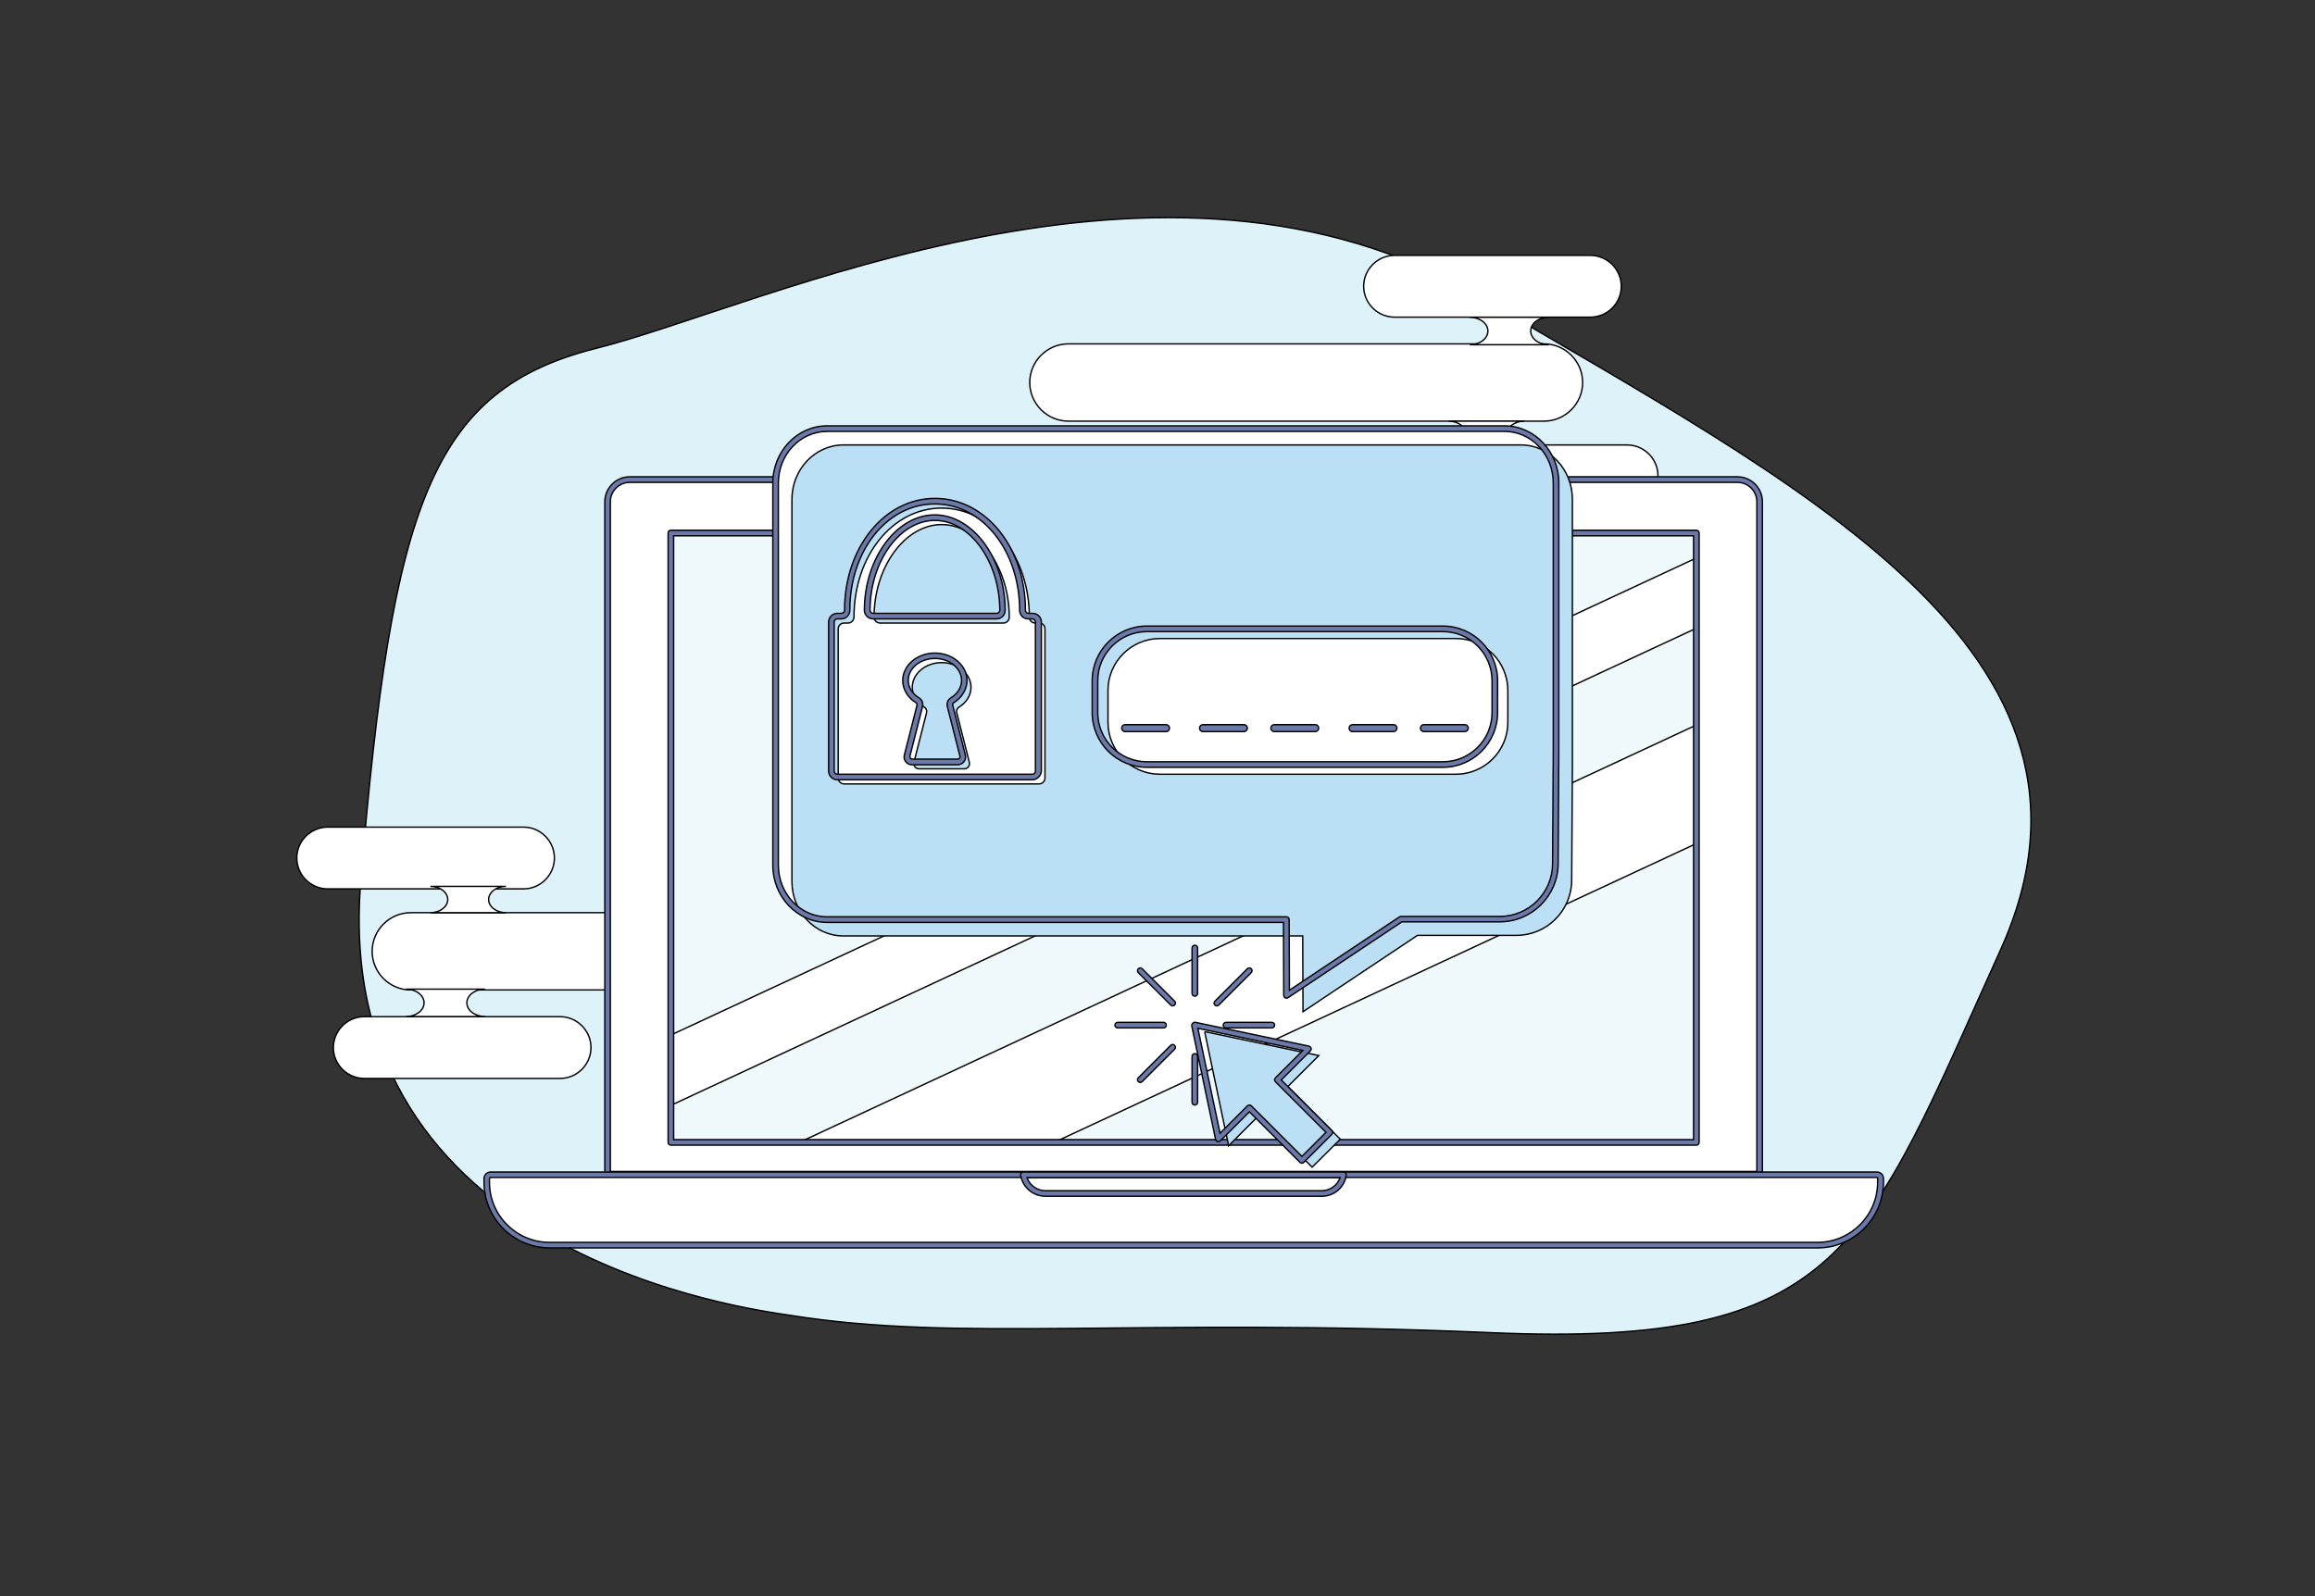 <svg width="580" height="400" xmlns="http://www.w3.org/2000/svg" xmlns:xlink="http://www.w3.org/1999/xlink">
 <rect width="100%" height="100%" fill="#333333" stroke="none"/>
 <!-- Created with Method Draw - http://github.com/duopixel/Method-Draw/ -->

 <g>
  <title>background</title>
  <rect fill="none" id="canvas_background" height="402" width="582" y="-1" x="-1"/>
  <g display="none" overflow="visible" y="0" x="0" height="100%" width="100%" id="canvasGrid">
   <rect fill="url(#gridpattern)" stroke-width="0" y="0" x="0" height="100%" width="100%"/>
  </g>
 </g>
 <g>
  <title>Layer 1</title>
  <g stroke="null" id="svg_137">
   <g stroke="null" transform="matrix(0.347,0,0,0.347,-10405.871,-7192.531) " id="svg_48"/>
   <g stroke="null" transform="matrix(0.347,0,0,0.347,-10405.871,-7192.531) " id="svg_47"/>
   <g stroke="null" transform="matrix(0.347,0,0,0.347,-10405.871,-7192.531) " id="svg_34">
    <g stroke="null" id="svg_50">
     <path stroke="null" id="svg_51" d="m30558.691,21677.707c-25.5,-4.1 -332.7,-41.1 -310.1,-313.8c22.6,-272.7 51,-354.7 170.4,-384.7c119.4,-30 409.7,-172 637.5,-37s473.6,256 376,471.6c-97.5,215.5 -113.5,287.4 -368,276.4s-384.2,7 -505.8,-12.5z" fill="#DEF3F9"/>
    </g>
    <g stroke="null" id="svg_41">
     <g stroke="null" id="svg_46">
      <path stroke="null" id="svg_52" d="m31102.891,21031.907l-343.4,0c-15.3,0 -27.9,-12.6 -27.9,-27.9l0,0c0,-15.4 12.6,-27.9 27.9,-27.9l343.4,0c15.4,0 27.9,12.6 27.9,27.9l0,0c0,15.3 -12.6,27.9 -27.9,27.9z" fill="#FFFFFF"/>
     </g>
     <g stroke="null" id="svg_45">
      <path stroke="null" id="svg_53" d="m31136.391,20956.807l-141.4,0c-12.2,0 -22.3,-10 -22.3,-22.3l0,0c0,-12.2 10,-22.3 22.3,-22.3l141.4,0c12.2,0 22.3,10 22.3,22.3l0,0c0,12.3 -10,22.3 -22.3,22.3z" fill="#FFFFFF"/>
     </g>
     <g stroke="null" id="svg_44">
      <path stroke="null" id="svg_54" d="m31162.891,21093.707l-141.4,0c-12.2,0 -22.3,-10 -22.3,-22.3l0,0c0,-12.2 10,-22.3 22.3,-22.3l141.4,0c12.2,0 22.3,10 22.3,22.3l0,0c0,12.2 -10.1,22.3 -22.3,22.3z" fill="#FFFFFF"/>
     </g>
     <g stroke="null" id="svg_43">
      <path stroke="null" id="svg_55" d="m31088.591,21050.907c-6.9,0 -12.5,-4.3 -12.5,-9.5s5.6,-9.5 12.5,-9.5l-54.5,0c6.9,0 12.5,4.3 12.5,9.5s-5.6,9.5 -12.5,9.5l54.5,0z" fill="#FFFFFF"/>
     </g>
     <g stroke="null" id="svg_42">
      <path stroke="null" id="svg_56" d="m31106.291,20976.707c-7.2,0 -13,-4.5 -13,-9.9c0,-5.5 5.8,-9.9 13,-9.9l-56.9,0c7.2,0 13,4.5 13,9.9c0,5.5 -5.8,9.9 -13,9.9l56.9,0z" fill="#FFFFFF"/>
     </g>
    </g>
    <g stroke="null" id="svg_35">
     <g stroke="null" id="svg_40">
      <path stroke="null" id="svg_57" d="m30284.691,21386.907l343.4,0c15.4,0 27.9,12.6 27.9,27.9l0,0c0,15.3 -12.6,27.9 -27.9,27.9l-343.4,0c-15.4,0 -27.9,-12.6 -27.9,-27.9l0,0c0,-15.3 12.5,-27.9 27.9,-27.9z" fill="#FFFFFF"/>
     </g>
     <g stroke="null" id="svg_39">
      <path stroke="null" id="svg_58" d="m30251.091,21462.007l141.4,0c12.2,0 22.3,10 22.3,22.3l0,0c0,12.2 -10,22.3 -22.3,22.3l-141.4,0c-12.2,0 -22.3,-10 -22.3,-22.3l0,0c0.1,-12.3 10.1,-22.3 22.3,-22.3z" fill="#FFFFFF"/>
     </g>
     <g stroke="null" id="svg_38">
      <path stroke="null" id="svg_59" d="m30224.691,21325.107l141.4,0c12.2,0 22.3,10 22.3,22.3l0,0c0,12.2 -10,22.3 -22.3,22.3l-141.4,0c-12.2,0 -22.3,-10 -22.3,-22.3l0,0c0,-12.2 10,-22.3 22.3,-22.3z" fill="#FFFFFF"/>
     </g>
     <g stroke="null" id="svg_37">
      <path stroke="null" id="svg_60" d="m30298.891,21367.907c6.9,0 12.5,4.3 12.5,9.5s-5.6,9.5 -12.5,9.5l54.5,0c-6.9,0 -12.5,-4.3 -12.5,-9.5s5.6,-9.5 12.5,-9.5l-54.5,0z" fill="#FFFFFF"/>
     </g>
     <g stroke="null" id="svg_36">
      <path stroke="null" id="svg_61" d="m30281.291,21442.107c7.2,0 13,4.5 13,9.9s-5.8,9.9 -13,9.9l56.9,0c-7.2,0 -13,-4.5 -13,-9.9s5.8,-9.9 13,-9.9l-56.9,0z" fill="#FFFFFF"/>
     </g>
    </g>
   </g>
   <g stroke="null" transform="matrix(0.347,0,0,0.347,-10405.871,-7192.531) " id="svg_26">
    <g stroke="null" id="svg_62">
     <g stroke="null" id="svg_33">
      <path stroke="null" id="svg_63" d="m31258.591,21575.807l0,-485.7c0,-8.8 -7.2,-16 -16,-16l-799.8,0c-8.8,0 -16,7.2 -16,16l0,485.7l831.8,0z" fill="#FFFFFF"/>
      <path stroke="null" id="svg_64" d="m31258.591,21577.807l-831.8,0c-1.1,0 -2,-0.9 -2,-2l0,-485.7c0,-9.9 8.1,-18 18,-18l799.8,0c9.9,0 18,8.1 18,18l0,485.7c0,1.1 -0.9,2 -2,2zm-829.8,-4l827.8,0l0,-483.7c0,-7.7 -6.3,-14 -14,-14l-799.8,0c-7.7,0 -14,6.3 -14,14l0,483.7z" fill="#6A79A8"/>
     </g>
     <g stroke="null" id="svg_32">
      <path stroke="null" id="svg_65" d="m31300.391,21627.007l-915.4,0c-25.1,0 -45.4,-20.4 -45.4,-45.4l0,-2.7c0,-1.5 1.2,-2.7 2.7,-2.7l1001,0c1.5,0 2.7,1.2 2.7,2.7l0,2.7c-0.1,25 -20.5,45.4 -45.6,45.4z" fill="#FFFFFF"/>
      <path stroke="null" id="svg_66" d="m31300.391,21629.007l-915.4,0c-26.2,0 -47.4,-21.3 -47.4,-47.4l0,-2.7c0,-2.6 2.1,-4.7 4.7,-4.7l1001,0c2.6,0 4.7,2.1 4.7,4.7l0,2.7c-0.1,26.1 -21.4,47.4 -47.6,47.4zm-958.2,-50.8c-0.4,0 -0.7,0.3 -0.7,0.7l0,2.7c0,24 19.5,43.4 43.4,43.4l915.4,0c24,0 43.5,-19.5 43.5,-43.5l0,-2.7c0,-0.4 -0.3,-0.7 -0.7,-0.7l-1000.9,0l0,0.1z" fill="#6A79A8"/>
     </g>
     <g stroke="null" id="svg_31">
      <path stroke="null" id="svg_67" d="m30942.391,21591.707l-199.4,0c-8.9,0 -16.5,-6.4 -18,-15.2c-0.1,-0.6 0.1,-1.2 0.4,-1.6c0.4,-0.4 0.9,-0.7 1.5,-0.7l231.3,0c0.6,0 1.1,0.3 1.5,0.7c0.4,0.4 0.5,1 0.4,1.6c-1.2,8.8 -8.8,15.2 -17.7,15.2zm-212.8,-13.5c1.9,5.6 7.3,9.5 13.4,9.5l199.3,0c6.2,0 11.5,-3.9 13.4,-9.5l-226.1,0z" fill="#6A79A8"/>
     </g>
     <g stroke="null" id="svg_68">
      <defs stroke="null" transform="translate(25.931,66.267) translate(-1148.588,-814) translate(31269.648,0) translate(0,21579.34) ">
       <rect stroke="null" height="440.1" width="740.4" y="281.1" x="325.5" id="svg_30"/>
      </defs>
      <use stroke="null" x="30146.991" y="20831.607" id="svg_69" fill="#F0F9FC" xlink:href="#svg_30"/>
      <clipPath stroke="null" transform="translate(25.931,66.267) translate(-1148.588,-814) translate(31269.648,0) translate(0,21579.34) " id="svg_29">
       <use stroke="null" x="30146.991" y="20831.607" id="svg_70" xlink:href="#svg_30"/>
      </clipPath>
      <g stroke="null" id="svg_71" clip-path="url(#svg_29)">
       <path stroke="null" id="svg_72" d="m30161.991,21544.507l1069.1,-497.6l-109.1,-50.7l-926.5,431.1c-7.5,40 -24.3,77.7 -33.5,117.2z" fill="#FFFFFF"/>
      </g>
      <g stroke="null" id="svg_73" clip-path="url(#svg_29)">
       <polygon stroke="null" id="svg_74" points="30223.792,21641.806 30169.19,21616.408 31316.091,21082.707 31370.69,21108.007 " fill="#FFFFFF"/>
      </g>
      <g stroke="null" id="svg_75" clip-path="url(#svg_29)">
       <polygon stroke="null" id="svg_76" points="30390.792,21719.607 30298.792,21676.806 31445.69,21143.007 31537.69,21185.806 " fill="#FFFFFF"/>
      </g>
     </g>
     <g stroke="null" id="svg_28">
      <path stroke="null" id="svg_77" d="m31212.891,21554.807l-740.4,0c-1.1,0 -2,-0.9 -2,-2l0,-440.1c0,-1.1 0.9,-2 2,-2l740.4,0c1.1,0 2,0.9 2,2l0,440.1c0,1.1 -0.9,2 -2,2zm-738.4,-4l736.4,0l0,-436.1l-736.4,0l0,436.1z" fill="#6A79A8"/>
     </g>
    </g>
    <g stroke="null" id="svg_78">
     <g stroke="null" id="svg_79">
      <g stroke="null" id="svg_80">
       <path stroke="null" id="svg_81" d="m30548.091,21076.607l0,276c0,21.7 16.6,39.3 37.2,39.3c68.4,0 130.9,0 199.3,0c90.6,0 41.7,0 132.3,0l0.1,54.7l82.6,-55.1l71.3,0c22.1,0 40,-17.8 40.1,-39.9c0.2,-33.4 0.5,-76.3 0.5,-81.1c0,-24.9 0,-169 0,-193.9c0,-21.7 -16.6,-39.3 -37.2,-39.3l-489,0c-20.5,0 -37.2,17.6 -37.2,39.3z" fill="#FFFFFF"/>
      </g>
      <g stroke="null" id="svg_82">
       <path stroke="null" id="svg_83" d="m30559.891,21088.407l0,276c0,21.7 16.6,39.3 37.2,39.3c68.4,0 130.9,0 199.3,0c90.6,0 41.7,0 132.3,0l0.2,54.7l82.6,-55.1l71.3,0c22.1,0 40,-17.8 40.1,-39.9c0.2,-33.4 0.5,-76.3 0.5,-81.1c0,-24.9 0,-169 0,-193.9c0,-21.7 -16.6,-39.3 -37.2,-39.3l-489.1,0c-20.5,0 -37.2,17.6 -37.2,39.3z" fill="#BBDFF5"/>
      </g>
      <g stroke="null" id="svg_84">
       <path stroke="null" id="svg_85" d="m30916.991,21448.607c-0.3,0 -0.6,-0.1 -0.9,-0.2c-0.6,-0.3 -1.1,-1 -1.1,-1.8l-0.2,-52.7l-329.5,0c-21.6,0 -39.2,-18.5 -39.2,-41.3l0,-276c0,-22.8 17.6,-41.3 39.2,-41.3l489.1,0c21.6,0 39.2,18.5 39.2,41.3l0,193.9c0,5.1 -0.3,53 -0.5,81.1c-0.1,23.1 -19,41.9 -42.1,41.9l-70.7,0l-82.1,54.7c-0.4,0.3 -0.8,0.4 -1.2,0.4zm-331.7,-409.3c-19.4,0 -35.2,16.7 -35.2,37.3l0,276c0,20.6 15.8,37.3 35.2,37.3l331.6,0c1.1,0 2,0.9 2,2l0.2,51l79.5,-53c0.3,-0.2 0.7,-0.3 1.1,-0.3l71.3,0c20.9,0 38,-17 38.1,-37.9c0.2,-28.1 0.5,-76 0.5,-81.1l0,-194c0,-20.6 -15.8,-37.3 -35.2,-37.3l-489.1,0z" fill="#6A79A8"/>
      </g>
     </g>
     <g stroke="null" id="svg_86">
      <g stroke="null" id="svg_87">
       <path stroke="null" id="svg_88" d="m30735.491,21177.707c-2.3,0 -4.2,-1.9 -4.2,-4.3c0,0 0,0 0,0c0,-44.1 -27.8,-78.7 -63.3,-78.7c-35.5,0 -63.3,34.6 -63.3,78.7c0,0 0,0 0,0c0,2.3 -1.9,4.3 -4.2,4.3l-2.9,0c-2.4,0 -4.3,1.9 -4.3,4.3l0,107.6c0,2.4 1.9,4.3 4.3,4.3l140.7,0c2.4,0 4.3,-1.9 4.3,-4.3l0,-107.7c0,-2.4 -1.9,-4.3 -4.3,-4.3l-2.8,0l0,0.1zm-51.1,105.3l-32.7,0c-2.5,0 -4.3,-2.3 -3.7,-4.7l9.1,-35.8c0.4,-1.6 -0.3,-3.3 -1.7,-4.1c-5.2,-3.2 -8.6,-8.4 -8.6,-14.3c0,-9.8 9.5,-17.8 21.2,-17.8c11.7,0 21.2,8 21.2,17.8c0,5.9 -3.4,11.1 -8.6,14.3c-1.4,0.9 -2.1,2.5 -1.7,4.1l9.1,35.8c0.6,2.4 -1.2,4.7 -3.6,4.7zm28.2,-105.3l-89.1,0c-2.3,0 -4.3,-1.9 -4.3,-4.2c0,0 0,-0.1 0,-0.1c0,-36.2 22.4,-66.8 48.8,-66.8c26.5,0 48.8,30.6 48.8,66.8c0,0 0,0.1 0,0.1c0,2.3 -1.9,4.2 -4.2,4.2z" fill="#FFFFFF"/>
      </g>
      <g stroke="null" id="svg_89">
       <path stroke="null" id="svg_90" d="m30733.391,21290.907l-140.7,0c-3.5,0 -6.3,-2.8 -6.3,-6.3l0,-107.6c0,-3.5 2.8,-6.3 6.3,-6.3l2.9,0c0.6,0 1.1,-0.2 1.6,-0.6c0.4,-0.4 0.7,-1 0.7,-1.6c0,-45.3 28.7,-80.8 65.3,-80.8c36.6,0 65.3,35.5 65.3,80.7c0,0.7 0.2,1.2 0.7,1.7c0.4,0.4 1,0.6 1.6,0.6l2.9,0c3.5,0 6.3,2.8 6.3,6.3l0,107.6c-0.3,3.5 -3.1,6.3 -6.6,6.3zm-140.7,-116.2c-1.2,0 -2.3,1 -2.3,2.3l0,107.6c0,1.2 1,2.3 2.3,2.3l140.7,0c1.2,0 2.3,-1 2.3,-2.3l0,-107.6c0,-1.2 -1,-2.3 -2.3,-2.3l-2.9,0c-1.7,0 -3.2,-0.6 -4.4,-1.8c-1.2,-1.2 -1.8,-2.8 -1.8,-4.4c0,-43.1 -26.9,-76.8 -61.3,-76.8c-34.4,0 -61.3,33.7 -61.3,76.7c0,1.7 -0.6,3.3 -1.8,4.5c-1.2,1.2 -2.7,1.8 -4.4,1.8l-2.8,0zm86.7,105.4l-32.7,0c-1.8,0 -3.5,-0.8 -4.6,-2.2c-1.1,-1.4 -1.5,-3.2 -1,-5l9.1,-35.8c0.2,-0.7 -0.1,-1.5 -0.8,-1.9c-6,-3.7 -9.5,-9.7 -9.5,-16c0,-10.9 10.4,-19.8 23.2,-19.8s23.2,8.9 23.2,19.8c0,6.3 -3.6,12.3 -9.5,16c-0.7,0.4 -1,1.2 -0.8,1.9l9.1,35.8c0.4,1.7 0.1,3.5 -1,5c-1.2,1.4 -2.9,2.2 -4.7,2.2zm-16.3,-76.8c-10.6,0 -19.2,7.1 -19.2,15.8c0,5 2.8,9.6 7.7,12.6c2.2,1.3 3.2,3.9 2.6,6.3l-9.1,35.8c-0.1,0.5 0,1.1 0.3,1.5c0.3,0.4 0.8,0.7 1.4,0.7l32.7,0c0.5,0 1.1,-0.2 1.4,-0.7c0.3,-0.4 0.5,-1 0.3,-1.5l-9.1,-35.8c-0.6,-2.4 0.4,-5 2.6,-6.3c4.9,-3 7.7,-7.6 7.7,-12.6c-0.1,-8.7 -8.7,-15.8 -19.3,-15.8zm44.5,-28.6l-89.1,0c-3.4,0 -6.3,-2.8 -6.3,-6.2c0,-37.4 23.3,-68.9 50.8,-68.9c27.5,0 50.8,31.5 50.8,68.8c0.1,3.6 -2.7,6.3 -6.2,6.3zm-44.5,-71.1c-25.4,0 -46.8,29.7 -46.8,64.8c0,1.3 1,2.3 2.3,2.3l89.1,0c1.2,0 2.3,-1 2.3,-2.2c-0.1,-35.2 -21.5,-64.9 -46.9,-64.9z" fill="#6A79A8"/>
      </g>
     </g>
     <g stroke="null" id="svg_91">
      <g stroke="null" id="svg_92">
       <path stroke="null" id="svg_93" d="m31039.291,21286.907l-213.7,0c-20.7,0 -37.5,-16.8 -37.5,-37.5l0,-23c0,-20.7 16.8,-37.5 37.5,-37.5l213.7,0c20.7,0 37.5,16.8 37.5,37.5l0,23c0,20.7 -16.8,37.5 -37.5,37.5z" fill="#FFFFFF"/>
      </g>
      <g stroke="null" id="svg_94">
       <path stroke="null" id="svg_95" d="m31029.891,21281.907l-213.7,0c-21.8,0 -39.5,-17.7 -39.5,-39.5l0,-23c0,-21.8 17.7,-39.5 39.5,-39.5l213.7,0c21.8,0 39.5,17.7 39.5,39.5l0,23c0,21.8 -17.7,39.5 -39.5,39.5zm-213.7,-98c-19.6,0 -35.5,15.9 -35.5,35.5l0,23c0,19.6 15.9,35.5 35.5,35.5l213.7,0c19.6,0 35.5,-15.9 35.5,-35.5l0,-23c0,-19.6 -15.9,-35.5 -35.5,-35.5l-213.7,0z" fill="#6A79A8"/>
      </g>
      <g stroke="null" id="svg_96">
       <g stroke="null" id="svg_97">
        <path stroke="null" id="svg_98" d="m30994.191,21256.107l-29.5,0c-1.4,0 -2.5,-1.1 -2.5,-2.5s1.1,-2.5 2.5,-2.5l29.5,0c1.4,0 2.5,1.1 2.5,2.5s-1.2,2.5 -2.5,2.5z" fill="#6A79A8"/>
       </g>
       <g stroke="null" id="svg_99">
        <path stroke="null" id="svg_100" d="m31045.691,21256.107l-29.5,0c-1.4,0 -2.5,-1.1 -2.5,-2.5s1.1,-2.5 2.5,-2.5l29.5,0c1.4,0 2.5,1.1 2.5,2.5s-1.2,2.5 -2.5,2.5z" fill="#6A79A8"/>
       </g>
       <g stroke="null" id="svg_101">
        <path stroke="null" id="svg_102" d="m30886.191,21256.107l-29.5,0c-1.4,0 -2.5,-1.1 -2.5,-2.5s1.1,-2.5 2.5,-2.5l29.5,0c1.4,0 2.5,1.1 2.5,2.5s-1.1,2.5 -2.5,2.5z" fill="#6A79A8"/>
       </g>
       <g stroke="null" id="svg_103">
        <path stroke="null" id="svg_104" d="m30937.691,21256.107l-29.5,0c-1.4,0 -2.5,-1.1 -2.5,-2.5s1.1,-2.5 2.5,-2.5l29.5,0c1.4,0 2.5,1.1 2.5,2.5s-1.1,2.5 -2.5,2.5z" fill="#6A79A8"/>
       </g>
       <g stroke="null" id="svg_105">
        <path stroke="null" id="svg_106" d="m30829.991,21256.107l-29.5,0c-1.4,0 -2.5,-1.1 -2.5,-2.5s1.1,-2.5 2.5,-2.5l29.5,0c1.4,0 2.5,1.1 2.5,2.5s-1.1,2.5 -2.5,2.5z" fill="#6A79A8"/>
       </g>
      </g>
     </g>
    </g>
    <g stroke="null" id="svg_115">
     <g stroke="null" id="svg_116">
      <g stroke="null" id="svg_117">
       <path stroke="null" id="svg_118" d="m30850.791,21525.807c-1.1,0 -2,-0.9 -2,-2l0,-33.1c0,-1.1 0.9,-2 2,-2c1.1,0 2,0.9 2,2l0,33.1c0,1.1 -0.9,2 -2,2z" fill="#6A79A8"/>
      </g>
      <g stroke="null" id="svg_119">
       <path stroke="null" id="svg_120" d="m30850.791,21447.207c-1.1,0 -2,-0.9 -2,-2l0,-32.8c0,-1.1 0.9,-2 2,-2c1.1,0 2,0.9 2,2l0,32.8c0,1.1 -0.9,2 -2,2z" fill="#6A79A8"/>
      </g>
      <g stroke="null" id="svg_121">
       <path stroke="null" id="svg_122" d="m30890.091,21509.507c-0.5,0 -1,-0.2 -1.4,-0.6l-23.4,-23.4c-0.8,-0.8 -0.8,-2 0,-2.8c0.8,-0.8 2,-0.8 2.8,0l23.4,23.4c0.8,0.8 0.8,2 0,2.8c-0.4,0.4 -0.9,0.6 -1.4,0.6z" fill="#6A79A8"/>
      </g>
      <g stroke="null" id="svg_123">
       <path stroke="null" id="svg_124" d="m30834.791,21454.207c-0.5,0 -1,-0.2 -1.4,-0.6l-23.4,-23.4c-0.8,-0.8 -0.8,-2 0,-2.8c0.8,-0.8 2,-0.8 2.8,0l23.4,23.4c0.8,0.8 0.8,2 0,2.8c-0.4,0.4 -0.9,0.6 -1.4,0.6z" fill="#6A79A8"/>
      </g>
      <g stroke="null" id="svg_125">
       <path stroke="null" id="svg_126" d="m30906.391,21470.107l-33.1,0c-1.1,0 -2,-0.9 -2,-2c0,-1.1 0.9,-2 2,-2l33.1,0c1.1,0 2,0.9 2,2c0,1.2 -0.9,2 -2,2z" fill="#6A79A8"/>
      </g>
      <g stroke="null" id="svg_127">
       <path stroke="null" id="svg_128" d="m30828.191,21470.107l-33.1,0c-1.1,0 -2,-0.9 -2,-2c0,-1.1 0.9,-2 2,-2l33.1,0c1.1,0 2,0.9 2,2c0,1.2 -0.9,2 -2,2z" fill="#6A79A8"/>
      </g>
      <g stroke="null" id="svg_129">
       <path stroke="null" id="svg_130" d="m30866.691,21454.207c-0.5,0 -1,-0.2 -1.4,-0.6c-0.8,-0.8 -0.8,-2 0,-2.8l23.4,-23.4c0.8,-0.8 2,-0.8 2.8,0c0.8,0.8 0.8,2 0,2.8l-23.4,23.4c-0.4,0.4 -0.9,0.6 -1.4,0.6z" fill="#6A79A8"/>
      </g>
      <g stroke="null" id="svg_131">
       <path stroke="null" id="svg_132" d="m30811.391,21509.507c-0.5,0 -1,-0.2 -1.4,-0.6c-0.8,-0.8 -0.8,-2 0,-2.8l23.4,-23.4c0.8,-0.8 2,-0.8 2.8,0c0.8,0.8 0.8,2 0,2.8l-23.4,23.4c-0.4,0.4 -0.9,0.6 -1.4,0.6z" fill="#6A79A8"/>
      </g>
     </g>
     <g stroke="null" id="svg_133">
      <polygon stroke="null" id="svg_134" points="30955.792,21550.507 30917.892,21512.507 30940.292,21490.107 30858.392,21472.908 30857.991,21473.306 30875.19,21555.207 30897.591,21532.806 30935.491,21570.707 " fill="#BBDFF5"/>
     </g>
     <g stroke="null" id="svg_135">
      <path stroke="null" id="svg_136" d="m30928.091,21567.807c-0.5,0 -1,-0.2 -1.4,-0.6l-36.5,-36.5l-21,21c-0.5,0.5 -1.3,0.7 -2,0.5c-0.7,-0.2 -1.2,-0.8 -1.4,-1.5l-17.2,-81.9c-0.1,-0.7 0.1,-1.3 0.5,-1.8l0.4,-0.4c0.5,-0.5 1.2,-0.7 1.8,-0.5l81.9,17.2c0.7,0.2 1.3,0.7 1.5,1.4c0.2,0.7 0,1.5 -0.5,2l-21,21l36.5,36.5c0.8,0.8 0.8,2 0,2.8l-20.3,20.3c-0.3,0.3 -0.8,0.5 -1.3,0.5zm-37.9,-42c0.5,0 1,0.2 1.4,0.6l36.5,36.5l17.4,-17.4l-36.5,-36.5c-0.8,-0.8 -0.8,-2 0,-2.8l19.8,-19.8l-75.8,-16l16,75.8l19.8,-19.8c0.4,-0.4 0.9,-0.6 1.4,-0.6z" fill="#6A79A8"/>
     </g>
    </g>
   </g>
  </g>
 </g>
</svg>